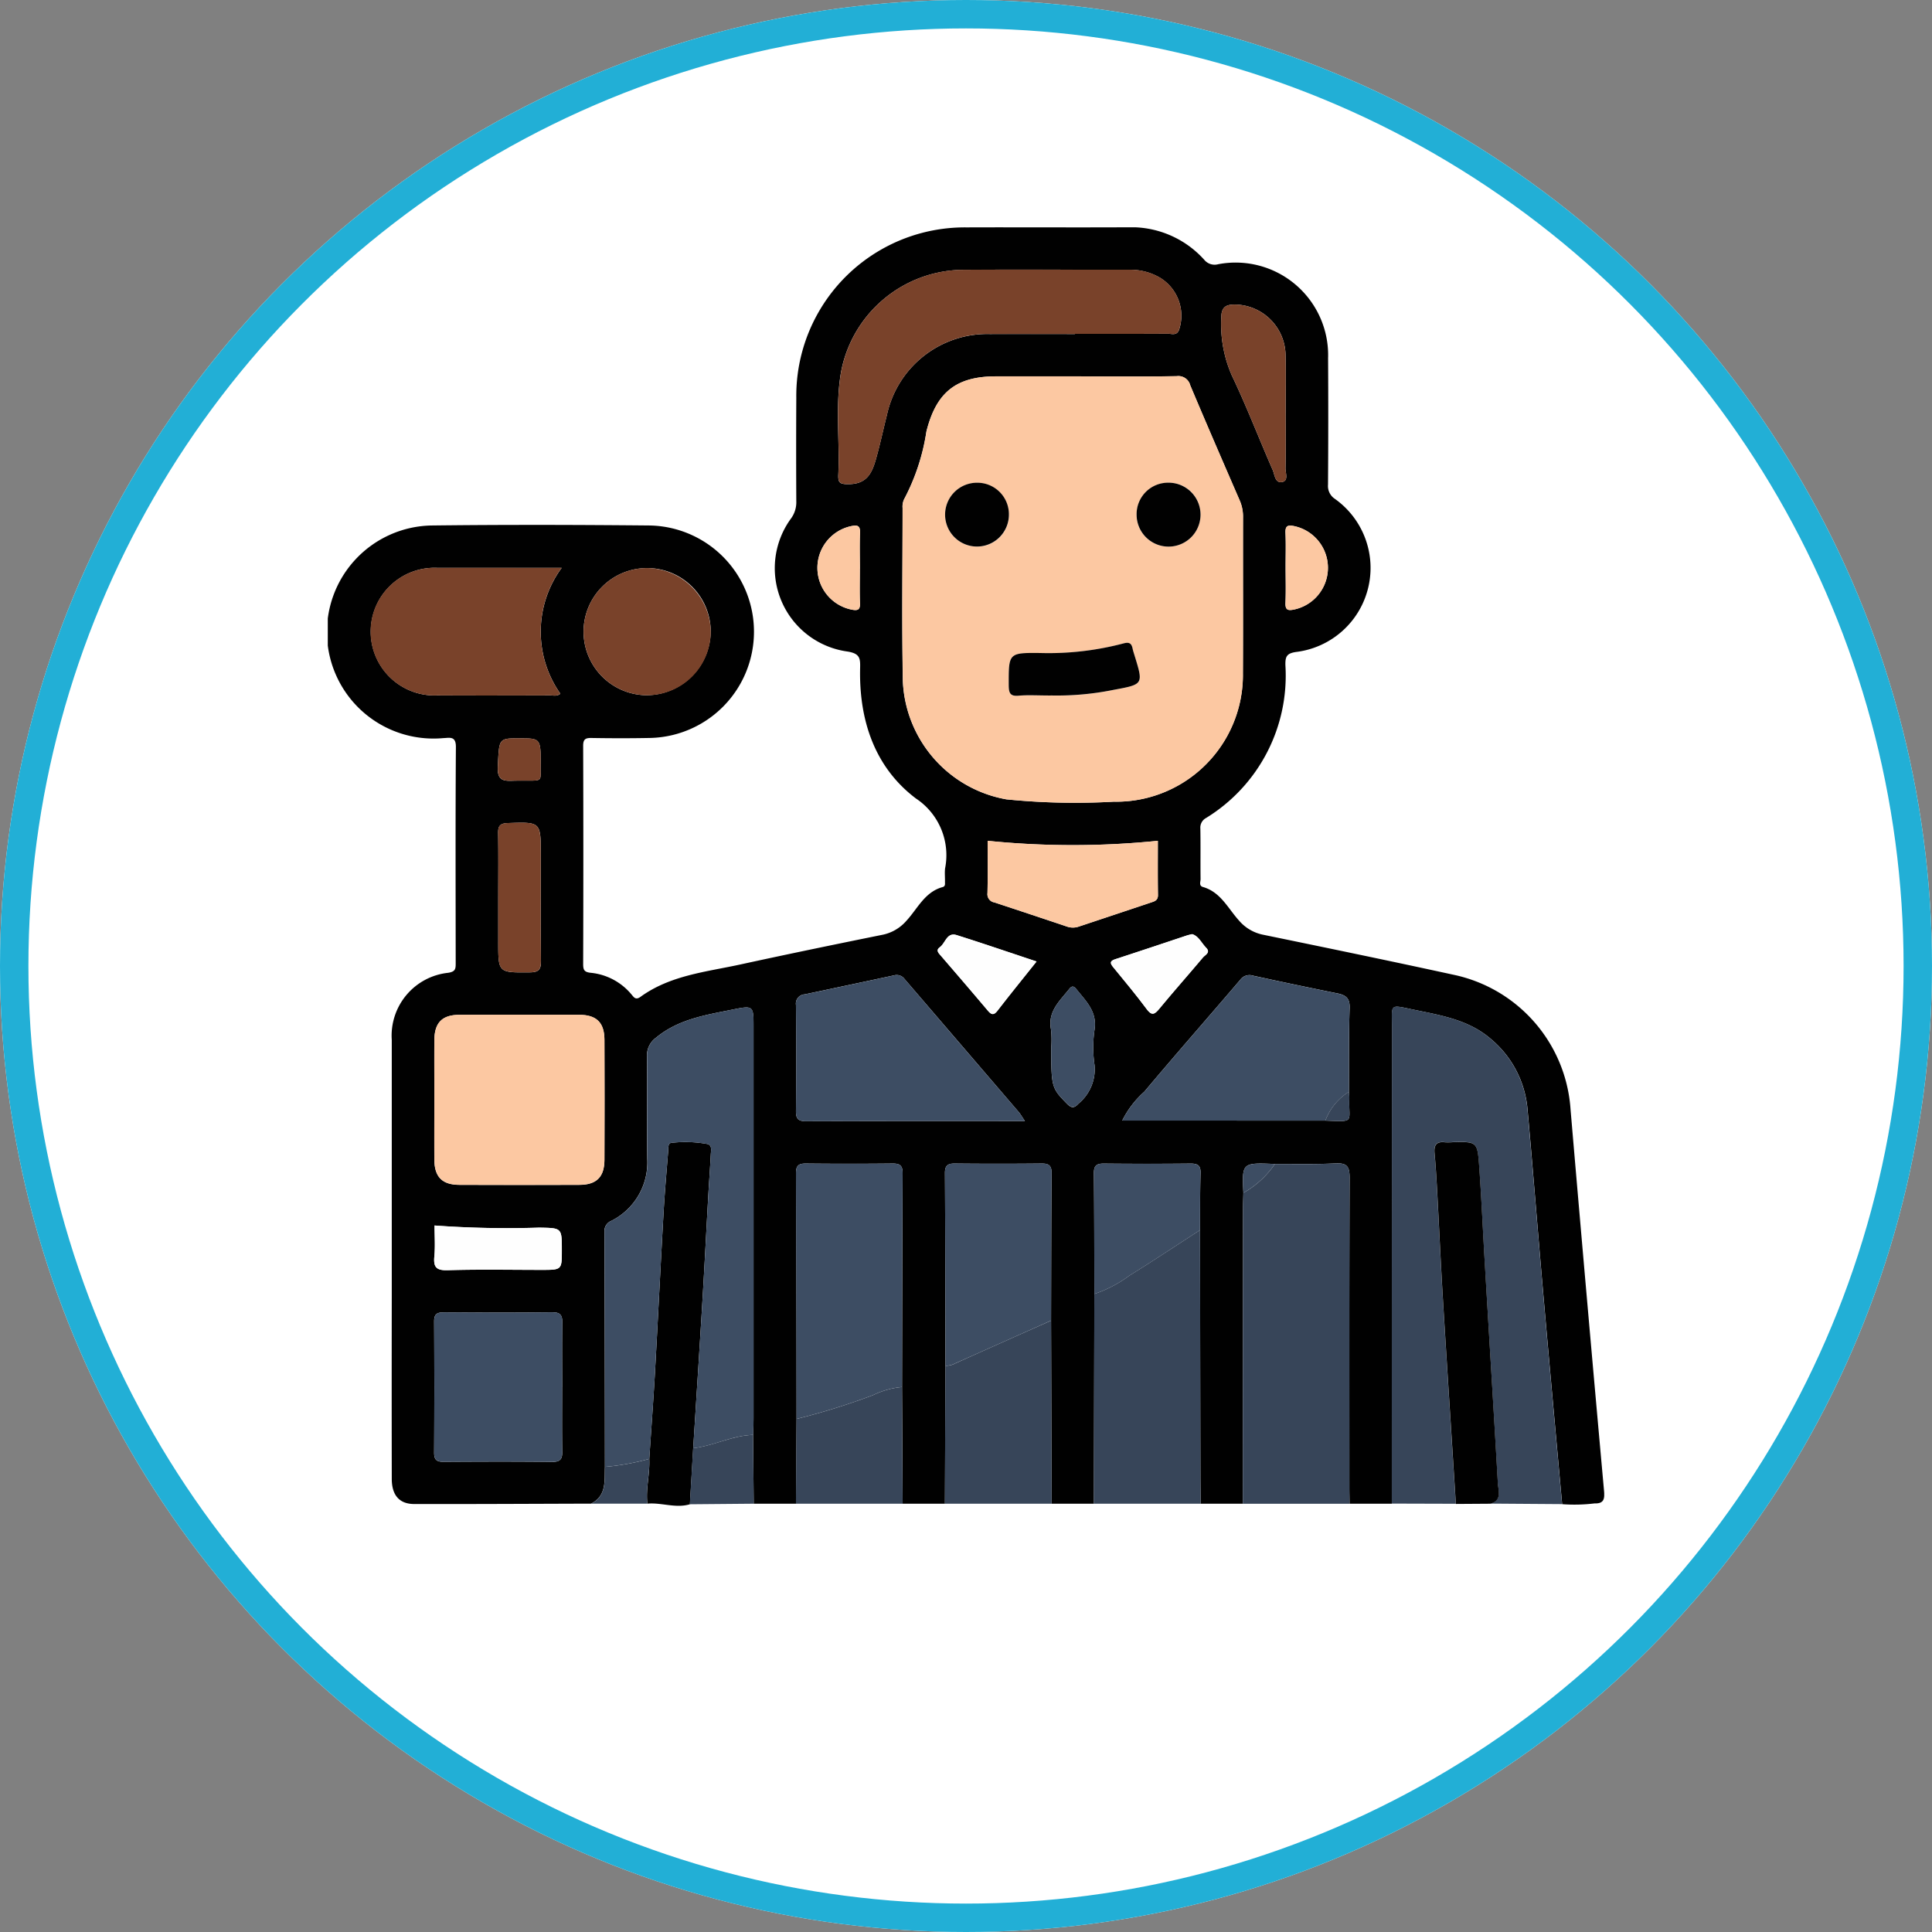 <svg xmlns="http://www.w3.org/2000/svg" xmlns:xlink="http://www.w3.org/1999/xlink" width="136" height="136" viewBox="0 0 136 136">
  <rect x="0" y="0" width="136" height="136" fill="#808080" stroke="none"/>
  <defs>
    <clipPath id="clip-path">
      <rect id="Rectángulo_37509" data-name="Rectángulo 37509" width="89.851" height="90" fill="none"/>
    </clipPath>
  </defs>
  <g id="Grupo_115738" data-name="Grupo 115738" transform="translate(-732 -1931.25)">
    <g id="Elipse_4511" data-name="Elipse 4511" transform="translate(732 1931.25)" fill="#fff" stroke="#22afd6" stroke-width="2">
      <circle cx="68" cy="68" r="68" stroke="none"/>
      <circle cx="68" cy="68" r="67" fill="none"/>
    </g>
    <g id="Grupo_115666" data-name="Grupo 115666" transform="translate(755.074 1947.25)">
      <g id="Grupo_115665" data-name="Grupo 115665" clip-path="url(#clip-path)">
        <path id="Trazado_171305" data-name="Trazado 171305" d="M74.9,89.852H71.924c0-.373-.011-.746-.011-1.12,0-7.279-.011-14.558.016-21.837,0-.758-.171-1.038-.971-1-1.428.071-2.86.033-4.291.041-2.314-.094-2.314-.094-2.215,2.031-.009.4-.026.81-.026,1.215q-.008,10.334-.012,20.668H61.438c0-.686-.01-1.371-.011-2.057q-.015-8.6-.028-17.2c.009-1.339,0-2.678.037-4.016.017-.56-.222-.674-.72-.669q-3.037.03-6.074,0c-.507-.005-.719.127-.713.677.029,2.834.025,5.668.033,8.5q-.017,7.383-.034,14.767H50.953q-.02-6.447-.039-12.894c.009-3.459.008-6.918.037-10.378,0-.553-.212-.68-.716-.675q-3.039.032-6.078,0c-.508-.006-.716.129-.713.678.026,4.519.027,9.038.036,13.557q-.019,4.855-.037,9.711H40.467q-.022-4.107-.044-8.214c.011-5.019.015-10.037.042-15.056,0-.551-.209-.681-.715-.676q-3.039.032-6.079,0c-.509-.006-.715.13-.713.678Q33,75.235,33,83.885l-.038,5.967H29.982l-.044-4.843c.011-.4.031-.809.031-1.214q0-13.746,0-27.491c0-1.512,0-1.535-1.48-1.236-1.886.382-3.8.672-5.37,1.967a1.542,1.542,0,0,0-.65,1.337c.028,2.4-.013,4.8.019,7.2a4.6,4.6,0,0,1-2.514,4.36.775.775,0,0,0-.5.775q.03,8.275.034,16.55c-.039.971.135,2.021-.974,2.589-4.149.012-8.3.035-12.447.027-1.052,0-1.581-.623-1.583-1.769q-.011-6.458,0-12.917,0-8.986,0-17.972a4.451,4.451,0,0,1,3.977-4.737c.472-.08.524-.239.523-.636C9,46.755,8.982,41.669,9.018,36.583c.006-.8-.459-.635-.89-.625a7.5,7.5,0,1,1-.761-14.968c5.085-.06,10.172-.048,15.257,0a7.48,7.48,0,0,1-.036,14.959c-1.341.025-2.683.022-4.025,0-.431-.008-.588.091-.586.559q.025,7.675,0,15.351c0,.418.073.571.54.62a4.266,4.266,0,0,1,2.829,1.485c.179.2.3.473.665.208,2.1-1.522,4.624-1.754,7.045-2.282,3.315-.723,6.639-1.409,9.964-2.082a3.016,3.016,0,0,0,1.708-.988c.787-.849,1.29-2.031,2.551-2.375.209-.057.164-.232.167-.377.006-.312-.028-.627.007-.936A4.785,4.785,0,0,0,41.4,40.207c-2.913-2.2-4.014-5.531-3.927-9.191.016-.674-.013-1.015-.9-1.154a5.923,5.923,0,0,1-3.957-9.374,1.927,1.927,0,0,0,.364-1.2q-.02-3.65,0-7.3A11.859,11.859,0,0,1,44.958.007C48.733-.006,52.509.018,56.284,0A6.913,6.913,0,0,1,61.7,2.29a.942.942,0,0,0,.978.31,6.516,6.516,0,0,1,7.737,6.622q.026,4.446-.005,8.892a1.082,1.082,0,0,0,.479,1,5.96,5.96,0,0,1-2.664,10.772c-.714.091-.83.307-.815.945a11.754,11.754,0,0,1-5.58,10.747.769.769,0,0,0-.407.747c.022,1.185,0,2.371.015,3.557,0,.19-.135.47.169.557,1.254.358,1.769,1.526,2.551,2.378a3,3,0,0,0,1.708.987c4.451.917,8.9,1.835,13.343,2.805a10.4,10.4,0,0,1,8.275,9.512q1.146,13.423,2.357,26.839c.051.571-.025.892-.669.87a11.669,11.669,0,0,1-2.28.054c-.426-4.734-.861-9.468-1.275-14.2-.4-4.52-.752-9.043-1.159-13.562a7.259,7.259,0,0,0-2.6-5c-1.59-1.367-3.576-1.659-5.524-2.069-1.625-.343-1.416-.356-1.416,1.219Q74.9,73.06,74.9,89.852M70.224,62.884c2.132.082,1.624.147,1.686-1.57a4.5,4.5,0,0,0-.029-.459c.011-1.965-.016-3.932.051-5.9.024-.7-.281-.911-.872-1.03q-2.972-.6-5.933-1.246a.8.8,0,0,0-.894.29c-2.245,2.632-4.531,5.23-6.754,7.879a6.709,6.709,0,0,0-1.554,2.031Zm-17.2-52.39v0H47.038c-2.814,0-4.208,1.127-4.9,3.88a14.921,14.921,0,0,1-1.567,4.763,1.213,1.213,0,0,0-.112.626c0,4.055-.055,8.111.019,12.164a8.842,8.842,0,0,0,7.279,8.341,48.1,48.1,0,0,0,7.564.166,8.923,8.923,0,0,0,9.094-9.04c.017-3.65,0-7.3.008-10.949a2.863,2.863,0,0,0-.217-1.178c-1.174-2.712-2.351-5.422-3.5-8.147a.859.859,0,0,0-.948-.639c-2.245.035-4.492.015-6.737.015M7.5,61.42c0,1.4-.009,2.809,0,4.213.01,1.223.551,1.771,1.773,1.775q4.212.014,8.425,0c1.222,0,1.771-.553,1.776-1.774q.016-4.212,0-8.425c0-1.221-.554-1.766-1.777-1.77q-4.213-.016-8.425,0c-1.222,0-1.76.55-1.771,1.775-.012,1.4,0,2.808,0,4.213M52.6,7.508V7.5c2.182,0,4.363.006,6.545-.008.274,0,.627.155.782-.286A3.128,3.128,0,0,0,58.6,3.561a4.11,4.11,0,0,0-2.138-.57c-3.958,0-7.916-.024-11.874.005a8.826,8.826,0,0,0-8.464,7.221c-.407,2.38-.081,4.789-.186,7.182-.027.6.107.694.774.682,1.236-.023,1.591-.79,1.856-1.7.3-1.044.524-2.112.79-3.167a7.229,7.229,0,0,1,7.251-5.7c1.994-.008,3.989,0,5.984,0M49.073,62.917c-.21-.308-.311-.494-.446-.651q-4.012-4.677-8.027-9.352a.689.689,0,0,0-.739-.255q-3.143.673-6.288,1.336a.655.655,0,0,0-.617.751q.037,3.739,0,7.479c0,.52.153.7.689.7,5.078-.016,10.157-.01,15.426-.01M16.46,23.973c-3.02,0-5.884,0-8.748,0A4.493,4.493,0,1,0,7.7,32.951c2.651.013,5.3.006,7.953,0,.226,0,.482.086.719-.119a7.586,7.586,0,0,1,.093-8.858M16.5,81.641c0-1.495-.016-2.99.009-4.484.009-.526-.09-.787-.706-.78-2.553.03-5.107.021-7.66.006-.474,0-.659.137-.657.636q.026,4.624,0,9.248c0,.5.187.637.659.634,2.553-.016,5.107-.025,7.66.006.619.007.713-.259.7-.782-.025-1.494-.009-2.989-.009-4.484M26.957,28.425a4.476,4.476,0,1,0-4.533,4.515,4.544,4.544,0,0,0,4.533-4.515M46.449,43.185c0,1.2.019,2.445-.011,3.688a.585.585,0,0,0,.489.653q2.569.845,5.132,1.708a1.264,1.264,0,0,0,.824-.014q2.52-.839,5.039-1.68c.258-.087.523-.144.517-.537-.02-1.292-.008-2.586-.008-3.815a59.215,59.215,0,0,1-11.982,0M67.426,13.121c0-1.4.03-2.8-.007-4.2a3.613,3.613,0,0,0-3.568-3.483c-.626,0-.951.176-.953.909a8.964,8.964,0,0,0,.734,4.067c1.045,2.184,1.912,4.452,2.885,6.671.144.328.156.959.683.841.442-.1.21-.641.217-.978.027-1.275.011-2.551.008-3.827M12,47.124V50.3c0,2.191,0,2.167,2.226,2.148.622-.005.788-.2.781-.8-.029-2.49-.012-4.981-.012-7.471,0-2.336,0-2.318-2.319-2.239-.535.018-.694.19-.684.707.026,1.494.009,2.989.009,4.483M7.516,70.266c0,.743.053,1.46-.015,2.167-.071.746.116,1,.931.979,2.207-.067,4.417-.023,6.626-.023,1.418,0,1.418,0,1.418-1.386,0-1.583,0-1.559-1.595-1.588a70.446,70.446,0,0,1-7.366-.149M50.925,57.772c0,2.753.039,2.832,1.1,3.915.316.322.512.344.82,0a3.132,3.132,0,0,0,1.131-2.7,8.492,8.492,0,0,1,0-2.514c.191-1.271-.613-2.008-1.283-2.846-.183-.229-.321-.24-.507,0-.666.84-1.522,1.577-1.276,2.843a6.961,6.961,0,0,1,.013,1.305m-1.031-6.09c-1.924-.639-3.768-1.274-5.628-1.859-.693-.218-.786.566-1.182.852-.308.222-.081.421.083.612,1.1,1.277,2.2,2.551,3.283,3.839.26.309.425.369.7.01.873-1.132,1.776-2.242,2.741-3.454m10.949-1.927c-.173.044-.266.061-.355.09-1.681.559-3.36,1.126-5.045,1.672-.415.134-.371.3-.141.577.789.965,1.59,1.923,2.333,2.923.346.465.537.431.884.012,1.012-1.226,2.067-2.417,3.091-3.633.153-.182.549-.35.226-.678s-.536-.838-.993-.963M37.454,24.039c0-.842-.025-1.685.01-2.526.02-.491-.157-.572-.6-.481a3,3,0,0,0,.049,5.888c.4.071.563,0,.547-.449-.03-.81-.009-1.622-.009-2.432m29.973-.113c0,.838.025,1.676-.01,2.512-.021.5.17.559.6.468a3,3,0,0,0,0-5.874c-.431-.089-.619-.022-.6.474.035.805.009,1.613.01,2.419M13.532,35.972c-1.534,0-1.46,0-1.565,1.994-.059,1.118.557,1,1.254.988,1.974-.034,1.753.2,1.763-1,.017-1.979,0-1.979-1.453-1.979" transform="translate(0 0)" fill="#010101"/>
        <path id="Trazado_171306" data-name="Trazado 171306" d="M299.307,254.228q0-16.792.01-33.584c0-1.575-.209-1.562,1.416-1.219,1.948.411,3.934.7,5.524,2.069a7.256,7.256,0,0,1,2.6,5c.407,4.519.764,9.042,1.16,13.562.414,4.735.849,9.469,1.275,14.2l-5.059-.036c.852-.233.563-.921.533-1.451-.29-5.125-.607-10.248-.911-15.372-.136-2.3-.235-4.6-.4-6.9-.126-1.769-.159-1.767-1.866-1.725a4.08,4.08,0,0,1-.561.007c-.595-.068-.767.214-.716.766.08.867.134,1.736.181,2.606.139,2.548.253,5.1.408,7.645.292,4.813.606,9.624.911,14.436l-4.51-.013" transform="translate(-224.408 -164.376)" fill="#374559"/>
        <path id="Trazado_171307" data-name="Trazado 171307" d="M259.659,263.365c1.431-.008,2.864.029,4.291-.042.8-.04.974.24.971,1-.027,7.279-.017,14.558-.016,21.837,0,.373.007.746.01,1.12h-7.51q.005-10.334.012-20.668c0-.4.017-.81.026-1.215a6.618,6.618,0,0,0,2.215-2.031" transform="translate(-192.992 -197.426)" fill="#374559"/>
        <path id="Trazado_171308" data-name="Trazado 171308" d="M222.976,282.1q.014,8.6.028,17.2c0,.686.007,1.371.011,2.057H215.5q.017-7.384.035-14.767A8.793,8.793,0,0,0,218,285.3c1.677-1.041,3.322-2.135,4.98-3.208" transform="translate(-161.576 -211.505)" fill="#374559"/>
        <path id="Trazado_171309" data-name="Trazado 171309" d="M181.075,307.538q.019,6.447.039,12.893H173.6q.019-4.855.037-9.711a1.4,1.4,0,0,0,.715-.177q3.357-1.508,6.719-3" transform="translate(-130.16 -230.579)" fill="#374559"/>
        <path id="Trazado_171310" data-name="Trazado 171310" d="M92.8,282.833c-1,.3-1.991-.135-2.989-.043-.122-1.058.185-2.1.133-3.153.133-2.018.283-4.035.4-6.055.211-3.761.393-7.523.606-11.283.083-1.459.214-2.916.328-4.373.016-.207-.033-.52.244-.538a8.648,8.648,0,0,1,2.511.085c.349.081.255.462.241.729-.048.963-.121,1.925-.176,2.888-.138,2.455-.262,4.911-.409,7.366-.209,3.477-.434,6.952-.652,10.429l-.233,3.948" transform="translate(-67.313 -192.942)" fill="#010101"/>
        <path id="Trazado_171311" data-name="Trazado 171311" d="M312.812,282.8c-.3-4.812-.619-9.623-.911-14.435-.155-2.547-.268-5.1-.407-7.646-.048-.869-.1-1.739-.181-2.606-.051-.552.122-.835.716-.766a4.084,4.084,0,0,0,.561-.007c1.707-.042,1.74-.044,1.866,1.725.163,2.3.262,4.6.4,6.9.3,5.124.621,10.247.912,15.372.03.53.319,1.218-.533,1.451l-2.421.016" transform="translate(-233.403 -192.936)" fill="#010101"/>
        <path id="Trazado_171312" data-name="Trazado 171312" d="M131.7,334.453l.038-5.966a48.441,48.441,0,0,0,5.389-1.676,5.869,5.869,0,0,1,2.039-.572q.022,4.107.044,8.214H131.7" transform="translate(-98.745 -244.601)" fill="#374559"/>
        <path id="Trazado_171313" data-name="Trazado 171313" d="M101.839,344.589q.117-1.974.233-3.948c1.44-.16,2.752-.9,4.221-.935l.044,4.843-4.5.039" transform="translate(-76.355 -254.698)" fill="#374559"/>
        <path id="Trazado_171314" data-name="Trazado 171314" d="M78.173,346.445c.052,1.055-.255,2.1-.133,3.153l-3.957,0c1.109-.568.936-1.618.974-2.589a17.3,17.3,0,0,0,3.115-.562" transform="translate(-55.545 -259.75)" fill="#374559"/>
        <path id="Trazado_171315" data-name="Trazado 171315" d="M174.195,41.891c2.246,0,4.492.02,6.737-.015a.859.859,0,0,1,.948.639c1.144,2.724,2.321,5.435,3.5,8.147a2.863,2.863,0,0,1,.217,1.178c-.008,3.65.009,7.3-.008,10.949a8.923,8.923,0,0,1-9.094,9.04,48.1,48.1,0,0,1-7.564-.166,8.842,8.842,0,0,1-7.279-8.341c-.074-4.054-.022-8.11-.019-12.165a1.213,1.213,0,0,1,.112-.626,14.921,14.921,0,0,0,1.567-4.763c.69-2.753,2.084-3.879,4.9-3.88h5.989Zm-2.147,22.466a20.094,20.094,0,0,0,4.458-.4c2.074-.381,2.073-.388,1.466-2.366-.055-.178-.116-.356-.153-.538-.08-.389-.256-.468-.657-.356a20.63,20.63,0,0,1-5.822.672c-2.263-.024-2.244-.006-2.239,2.267,0,.547.093.793.705.736.649-.06,1.308-.013,2.242-.013m8.283-14.982a2.25,2.25,0,1,0,2.267,2.206,2.215,2.215,0,0,0-2.267-2.206m-11.218,2.278a2.246,2.246,0,1,0-2.279,2.218,2.216,2.216,0,0,0,2.279-2.218" transform="translate(-121.167 -31.397)" fill="#fcc8a2"/>
        <path id="Trazado_171316" data-name="Trazado 171316" d="M80.992,251.233a17.3,17.3,0,0,1-3.115.562q-.013-8.275-.034-16.55a.776.776,0,0,1,.5-.776,4.6,4.6,0,0,0,2.514-4.36c-.032-2.4.009-4.8-.019-7.2a1.542,1.542,0,0,1,.65-1.337c1.568-1.294,3.484-1.585,5.37-1.967,1.475-.3,1.48-.276,1.48,1.236q0,13.746,0,27.491c0,.4-.02.809-.031,1.214-1.468.035-2.781.775-4.221.935.219-3.476.444-6.952.653-10.429.148-2.455.271-4.911.409-7.366.054-.963.127-1.925.176-2.888.013-.267.108-.647-.241-.728a8.641,8.641,0,0,0-2.511-.085c-.277.018-.228.331-.244.538-.114,1.457-.245,2.914-.328,4.373-.213,3.761-.395,7.523-.606,11.284-.114,2.019-.263,4.036-.4,6.054" transform="translate(-58.363 -164.538)" fill="#3d4d63"/>
        <path id="Trazado_171317" data-name="Trazado 171317" d="M29.973,227.486c0-1.4-.009-2.808,0-4.213.01-1.225.549-1.771,1.77-1.775q4.213-.014,8.425,0c1.224,0,1.773.549,1.777,1.77q.016,4.213,0,8.425c0,1.221-.554,1.769-1.775,1.774q-4.213.017-8.425,0c-1.221,0-1.762-.553-1.772-1.775-.012-1.4,0-2.808,0-4.213" transform="translate(-22.47 -166.065)" fill="#fcc8a2"/>
        <path id="Trazado_171318" data-name="Trazado 171318" d="M160.214,16.445c-1.995,0-3.989-.007-5.984,0a7.229,7.229,0,0,0-7.251,5.7c-.266,1.055-.487,2.123-.79,3.167-.265.914-.62,1.682-1.856,1.7-.667.012-.8-.078-.774-.682.1-2.393-.221-4.8.186-7.181a8.826,8.826,0,0,1,8.464-7.221c3.958-.029,7.916,0,11.874-.005a4.111,4.111,0,0,1,2.138.57,3.128,3.128,0,0,1,1.319,3.649c-.155.441-.507.284-.782.286-2.181.014-4.363.008-6.545.008Z" transform="translate(-107.616 -8.936)" fill="#79422a"/>
        <path id="Trazado_171319" data-name="Trazado 171319" d="M139.173,279.1a5.87,5.87,0,0,0-2.039.572,48.5,48.5,0,0,1-5.389,1.676q-.014-8.651-.037-17.3c0-.549.2-.684.713-.678q3.039.032,6.079,0c.506-.005.718.124.715.676-.028,5.019-.032,10.037-.042,15.056" transform="translate(-98.75 -197.464)" fill="#3d4d63"/>
        <path id="Trazado_171320" data-name="Trazado 171320" d="M147.817,220.624c-5.268,0-10.347-.007-15.426.01-.536,0-.693-.182-.689-.7q.031-3.739,0-7.479a.656.656,0,0,1,.617-.751q3.145-.662,6.288-1.336a.689.689,0,0,1,.739.255q4.008,4.681,8.027,9.352c.135.157.236.343.446.651" transform="translate(-98.744 -157.707)" fill="#3d4d63"/>
        <path id="Trazado_171321" data-name="Trazado 171321" d="M237.782,220.635h-14.3a6.709,6.709,0,0,1,1.554-2.031c2.224-2.65,4.509-5.247,6.754-7.879a.8.8,0,0,1,.894-.29q2.962.643,5.933,1.246c.591.119.9.326.872,1.03-.067,1.963-.04,3.93-.051,5.9a4.059,4.059,0,0,0-1.657,2.029" transform="translate(-167.558 -157.751)" fill="#3d4d63"/>
        <path id="Trazado_171322" data-name="Trazado 171322" d="M25.483,95.794a7.586,7.586,0,0,0-.093,8.858c-.237.2-.493.118-.719.119-2.651.008-5.3.015-7.953,0a4.493,4.493,0,1,1,.016-8.977c2.864-.006,5.729,0,8.748,0" transform="translate(-9.022 -71.821)" fill="#79422a"/>
        <path id="Trazado_171323" data-name="Trazado 171323" d="M181.079,274.423q-3.36,1.5-6.719,3a1.4,1.4,0,0,1-.715.177c-.008-4.519-.01-9.038-.036-13.557,0-.549.205-.683.713-.678q3.039.032,6.078,0c.5-.005.721.121.716.674-.029,3.459-.028,6.918-.037,10.378" transform="translate(-130.165 -197.464)" fill="#3d4d63"/>
        <path id="Trazado_171324" data-name="Trazado 171324" d="M38.926,310.48c0,1.495-.016,2.99.009,4.484.009.523-.086.789-.7.781-2.553-.03-5.107-.021-7.66-.005-.471,0-.661-.133-.659-.634q.026-4.624,0-9.248c0-.5.183-.639.657-.636,2.553.016,5.107.025,7.66-.005.616-.008.715.254.706.78-.025,1.494-.009,2.989-.009,4.484" transform="translate(-22.427 -228.839)" fill="#3d4d63"/>
        <path id="Trazado_171325" data-name="Trazado 171325" d="M80.907,100.3a4.476,4.476,0,1,1-4.413-4.436,4.546,4.546,0,0,1,4.413,4.436" transform="translate(-53.949 -71.876)" fill="#79422a"/>
        <path id="Trazado_171326" data-name="Trazado 171326" d="M185.583,172.573a59.214,59.214,0,0,0,11.982,0c0,1.229-.013,2.522.008,3.815.006.393-.258.45-.517.537q-2.518.845-5.039,1.68a1.264,1.264,0,0,1-.824.014q-2.564-.858-5.132-1.708a.585.585,0,0,1-.49-.653c.03-1.243.011-2.487.011-3.688" transform="translate(-139.134 -129.388)" fill="#fcc8a2"/>
        <path id="Trazado_171327" data-name="Trazado 171327" d="M222.981,268.057c-1.658,1.073-3.3,2.167-4.98,3.208a8.793,8.793,0,0,1-2.458,1.285c-.008-2.834,0-5.668-.033-8.5-.006-.549.206-.682.713-.677q3.036.032,6.073,0c.5,0,.737.11.721.669-.04,1.338-.028,2.678-.037,4.016" transform="translate(-161.581 -197.464)" fill="#3d4d63"/>
        <path id="Trazado_171328" data-name="Trazado 171328" d="M255.878,29.417c0,1.276.017,2.551-.01,3.827-.007.338.224.879-.217.978-.527.118-.539-.513-.683-.841-.974-2.219-1.84-4.487-2.886-6.671a8.971,8.971,0,0,1-.734-4.067c0-.733.327-.908.953-.909a3.614,3.614,0,0,1,3.568,3.483c.037,1.4.007,2.8.008,4.2" transform="translate(-188.451 -16.295)" fill="#79422a"/>
        <path id="Trazado_171329" data-name="Trazado 171329" d="M47.913,172.695c0-1.494.017-2.989-.009-4.483-.009-.517.15-.689.684-.707,2.32-.079,2.32-.1,2.32,2.239,0,2.49-.017,4.981.012,7.471.007.6-.159.8-.781.8-2.226.019-2.226.043-2.226-2.148v-3.175" transform="translate(-35.916 -125.57)" fill="#79422a"/>
        <path id="Trazado_171330" data-name="Trazado 171330" d="M29.952,280.8a70.387,70.387,0,0,0,7.366.149c1.594.03,1.595.006,1.595,1.588,0,1.386,0,1.386-1.418,1.386-2.209,0-4.419-.044-6.626.023-.815.025-1-.233-.931-.979.067-.706.014-1.424.014-2.167" transform="translate(-22.436 -210.53)" fill="#fefefe"/>
        <path id="Trazado_171331" data-name="Trazado 171331" d="M203.337,217.922a6.983,6.983,0,0,0-.013-1.305c-.246-1.267.61-2,1.276-2.843.187-.235.324-.225.507,0,.67.838,1.473,1.575,1.283,2.846a8.492,8.492,0,0,0,0,2.514,3.133,3.133,0,0,1-1.132,2.7c-.308.34-.5.318-.819,0-1.065-1.083-1.1-1.162-1.1-3.915" transform="translate(-152.412 -160.15)" fill="#3d4d63"/>
        <path id="Trazado_171332" data-name="Trazado 171332" d="M178.522,200.847c-.965,1.211-1.868,2.321-2.741,3.454-.278.36-.442.3-.7-.01-1.084-1.288-2.186-2.562-3.283-3.839-.164-.191-.391-.39-.083-.612.4-.286.489-1.07,1.182-.852,1.86.585,3.7,1.22,5.628,1.859" transform="translate(-128.628 -149.165)" fill="#fefefe"/>
        <path id="Trazado_171333" data-name="Trazado 171333" d="M226.019,198.831c.458.125.659.624.993.963s-.073.5-.226.678c-1.024,1.217-2.079,2.407-3.091,3.633-.347.42-.537.454-.884-.012-.744-1-1.544-1.958-2.333-2.923-.23-.281-.274-.443.141-.577,1.685-.546,3.364-1.114,5.045-1.672.089-.029.181-.047.355-.09" transform="translate(-165.176 -149.075)" fill="#fefefe"/>
        <path id="Trazado_171334" data-name="Trazado 171334" d="M140.742,86.959c0,.811-.022,1.623.009,2.432.017.445-.148.52-.547.449a3,3,0,0,1-.049-5.888c.44-.091.617-.011.6.481-.035.841-.01,1.684-.01,2.526" transform="translate(-103.288 -62.919)" fill="#fcc8a2"/>
        <path id="Trazado_171335" data-name="Trazado 171335" d="M269.414,86.847c0-.807.026-1.614-.01-2.419-.022-.495.166-.563.6-.474a3,3,0,0,1,0,5.874c-.429.091-.62.03-.6-.468.035-.836.01-1.675.01-2.512" transform="translate(-201.987 -62.92)" fill="#fcc8a2"/>
        <path id="Trazado_171336" data-name="Trazado 171336" d="M49.379,143.749c1.455,0,1.47,0,1.453,1.979-.01,1.207.211.969-1.763,1-.7.012-1.313.13-1.254-.988.1-1.99.031-1.994,1.565-1.994" transform="translate(-35.846 -107.777)" fill="#79422a"/>
        <path id="Trazado_171337" data-name="Trazado 171337" d="M259.681,263.411a6.618,6.618,0,0,1-2.215,2.031c-.1-2.125-.1-2.125,2.215-2.031" transform="translate(-193.014 -197.472)" fill="#3d4d63"/>
        <path id="Trazado_171338" data-name="Trazado 171338" d="M280.625,245.216a4.059,4.059,0,0,1,1.657-2.029,4.5,4.5,0,0,1,.029.459c-.062,1.717.446,1.652-1.686,1.57" transform="translate(-210.401 -182.332)" fill="#374559"/>
        <path id="Trazado_171339" data-name="Trazado 171339" d="M194.492,120.6c-.935,0-1.594-.046-2.242.013-.612.056-.7-.19-.705-.736-.006-2.273-.024-2.292,2.239-2.268a20.628,20.628,0,0,0,5.822-.671c.4-.112.578-.033.658.355.037.182.1.36.153.538.607,1.977.609,1.985-1.466,2.366a20.076,20.076,0,0,1-4.458.4" transform="translate(-143.611 -87.641)" fill="#010101"/>
        <path id="Trazado_171340" data-name="Trazado 171340" d="M229.748,71.842a2.25,2.25,0,1,1-2.228,2.244,2.218,2.218,0,0,1,2.228-2.244" transform="translate(-170.585 -53.864)" fill="#010101"/>
        <path id="Trazado_171341" data-name="Trazado 171341" d="M178.137,74.129a2.246,2.246,0,1,1-2.218-2.275,2.223,2.223,0,0,1,2.218,2.275" transform="translate(-130.191 -53.873)" fill="#010101"/>
      </g>
    </g>
  </g>
</svg>
